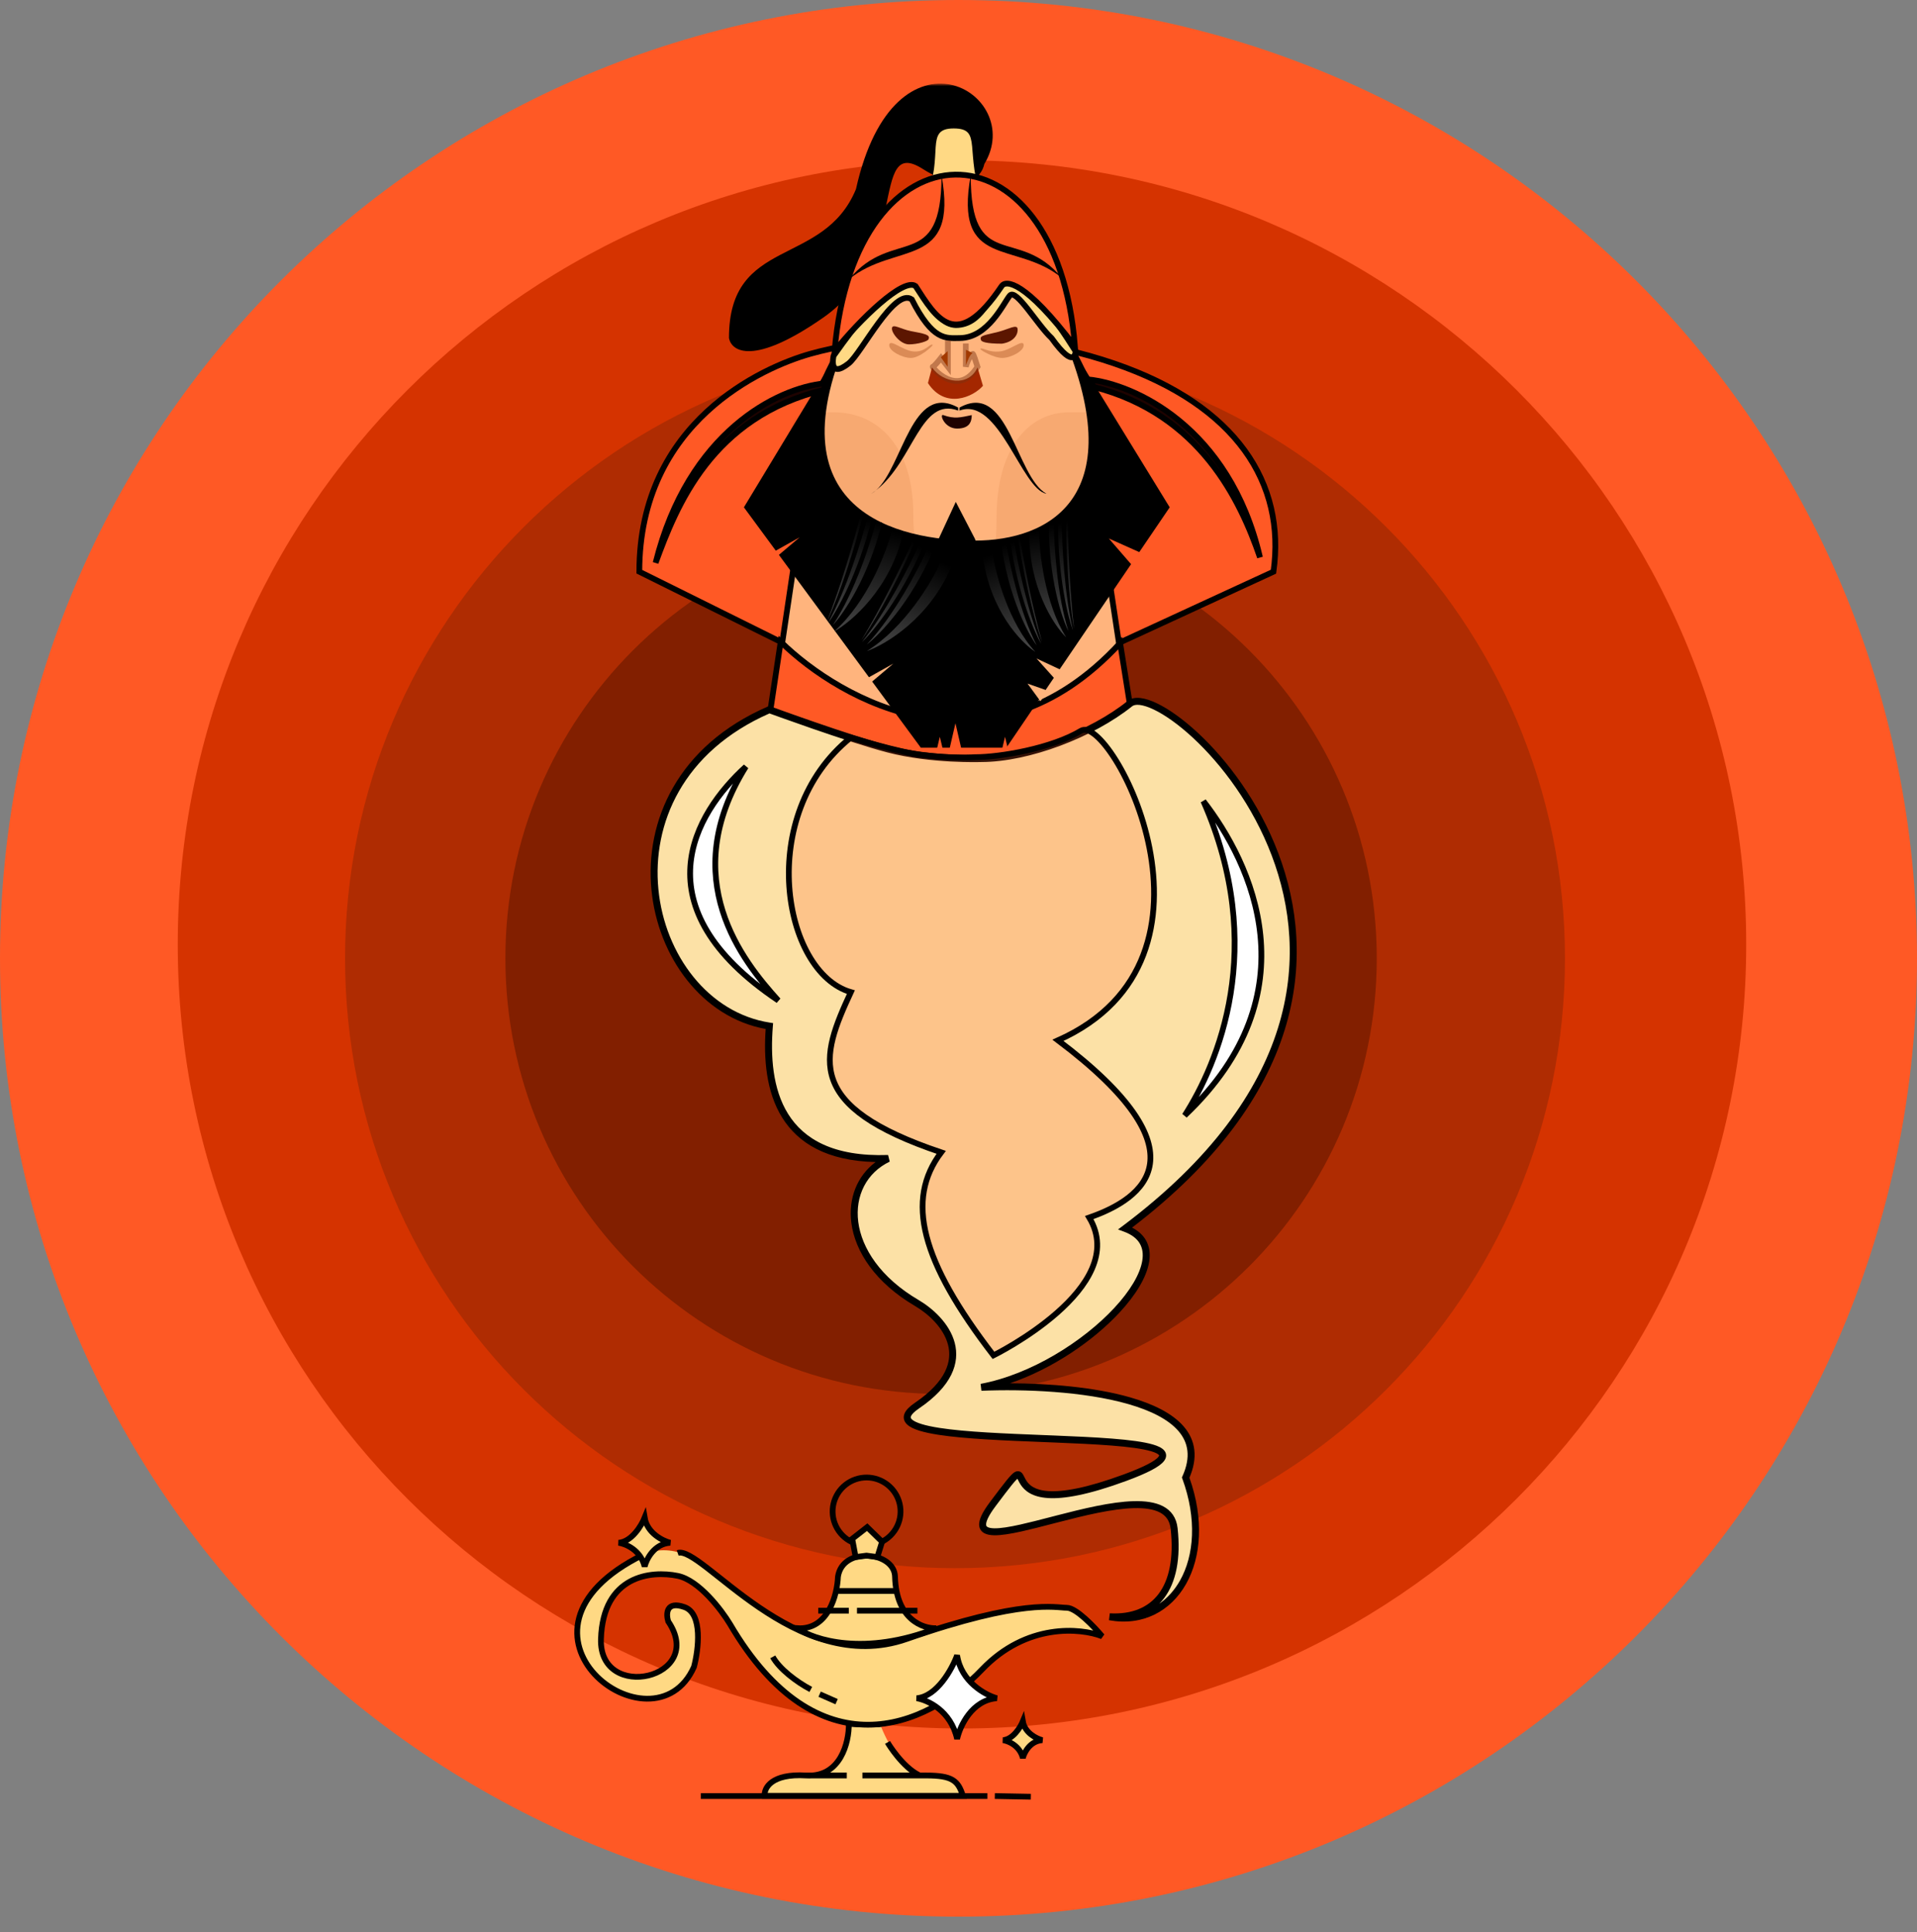 <svg width="500" height="504" viewBox="0 0 500 504" fill="none" xmlns="http://www.w3.org/2000/svg">
<rect x="0" y="0" width="500" height="504" fill="#808080" stroke="none"/>
<path d="M250 500C388.071 500 500 388.071 500 250C500 111.929 388.071 0 250 0C111.929 0 0 111.929 0 250C0 388.071 111.929 500 250 500Z" fill="#FF5925"/>
<path d="M250.909 450.909C363.876 450.909 455.454 359.331 455.454 246.364C455.454 133.396 363.876 41.818 250.909 41.818C137.942 41.818 46.364 133.396 46.364 246.364C46.364 359.331 137.942 450.909 250.909 450.909Z" fill="#D53300"/>
<path d="M249.091 409.091C336.954 409.091 408.182 337.863 408.182 250C408.182 162.136 336.954 90.909 249.091 90.909C161.227 90.909 90 162.136 90 250C90 337.863 161.227 409.091 249.091 409.091Z" fill="#AF2C02"/>
<path d="M245.454 363.636C308.214 363.636 359.091 312.76 359.091 250C359.091 187.24 308.214 136.364 245.454 136.364C182.695 136.364 131.818 187.24 131.818 250C131.818 312.76 182.695 363.636 245.454 363.636Z" fill="#821F00"/>
<mask id="mask0_114_919" style="mask-type:luminance" maskUnits="userSpaceOnUse" x="143" y="21" width="200" height="483">
<path d="M342.727 21.818H143.636V503.604H342.727V21.818Z" fill="white"/>
</mask>
<g mask="url(#mask0_114_919)">
<path d="M166.751 149.139C166.751 110.027 198.963 95.806 211.299 92.315C223.635 88.823 256.789 83.247 290.595 94.816C322.623 105.776 335.375 126.146 332.153 149.139L311.373 158.721L290.595 168.303H205.364L166.751 149.139Z" fill="#FF5925" stroke="black" stroke-width="1.5"/>
<path d="M201.55 184.261L210.783 122.412L284.616 119.962L294.743 186.883L201.55 184.261Z" fill="#FFB47D" stroke="black" stroke-width="1.5"/>
<path d="M223.254 49.35C233.35 3.829 267.89 24.375 256.731 42.797C256.025 46.162 251.815 51.122 240.621 44.037C226.628 35.18 237.61 66.886 214.761 82.828C196.481 95.581 190.724 91.684 190.131 88.141C190.131 61.572 214.761 69.897 223.254 49.35Z" fill="black"/>
<path d="M292.156 167.771C258.147 204.665 219.316 182.789 203.62 167.416L200.935 185.306C250.247 212.514 283.3 195.466 294.635 183.358L292.156 167.771Z" fill="#FF5925" stroke="black" stroke-width="1.5"/>
<path d="M274.974 83.458C340.334 186.015 157.893 183.181 223.785 83.458L232.641 65.214H262.575L274.974 83.458Z" fill="#FFB47D" stroke="black" stroke-width="1.5"/>
<path d="M254.959 95.857C252.656 100.994 245.925 99.931 243.092 95.857L242.029 99.931C246.564 106.875 253.896 103.533 256.376 100.64L254.959 95.857Z" fill="#A42700"/>
<path d="M238.2 134.008C238.2 151.063 245.922 154.309 234.058 154.309C222.194 154.309 206.074 140.785 206.074 123.73C206.074 106.676 205.628 107.555 217.492 107.555C229.356 107.555 238.2 116.954 238.2 134.008Z" fill="url(#paint0_radial_114_919)" fill-opacity="0.33"/>
<path d="M259.929 134.974C259.929 152.651 255.095 157.852 265.949 157.852C276.803 157.852 289.32 141.998 289.32 124.321C289.32 106.645 289.728 107.555 278.873 107.555C268.02 107.555 259.929 117.297 259.929 134.974Z" fill="url(#paint1_radial_114_919)" fill-opacity="0.33"/>
<path d="M194.027 132.345L222.191 85.761C200.227 133.585 234.413 141.025 254.251 141.025C273.381 141.025 295.974 129.817 276.392 85.584L305.086 132.345L262.489 195.048H240.171L194.027 132.345Z" fill="url(#paint2_linear_114_919)"/>
<path d="M249.291 130.928L254.251 140.494L254.605 141.379L244.863 140.847V140.494L249.291 130.928Z" fill="black"/>
<path d="M268.01 178.336L273.375 180.219L271.363 182.928L268.01 178.336Z" fill="#FFB47D"/>
<path d="M270.355 171.779L276.986 174.882L275.243 177.229L270.355 171.779Z" fill="#FFB47D"/>
<path d="M289.205 140.473L298.405 144.589L295.805 148.09L289.205 140.473Z" fill="#FF5925"/>
<path d="M233.023 173.104L226.91 178.276L226.035 177.016L233.023 173.104Z" fill="#FFB47D"/>
<path d="M208.579 140.158L202.466 145.331L201.593 144.071L208.579 140.158Z" fill="#FF5925"/>
<path d="M249.32 84.806C238.711 84.389 244.067 55.118 217.418 92.828C217.418 92.828 216.004 99.022 221.367 94.795C224.66 92.2 233.235 74.956 237.806 78.092C243.302 88.936 246.665 88.226 250.354 88.189C257.76 88.115 261.733 79.08 263.382 77.109C265.031 75.137 270.56 84.764 274.266 88.189C280.529 96.92 280.529 91.614 280.529 91.614C257.175 54.587 262.785 84.671 249.32 84.806Z" fill="#FFD984" stroke="black" stroke-width="1.5"/>
<path d="M256.439 53.192C256.439 61.705 254.175 62.203 248.731 62.203C243.285 62.203 241.56 60.045 241.56 51.532C246.343 40.416 241.022 33.509 248.73 33.508C256.438 33.508 251.302 39.354 256.439 53.192Z" fill="#FFD984"/>
<path d="M265.41 85.761C265.587 87.001 264.708 89.127 261.343 89.658C257.269 89.658 255.845 89.182 255.845 88.595C255.314 87.452 257.445 87.355 260.457 86.55C263.036 85.861 265.233 84.521 265.41 85.761Z" fill="#5C1600"/>
<path d="M232.642 85.584C232.464 86.821 234.83 89.835 237.08 89.835C239.33 89.835 242.206 89.004 242.206 88.418C242.738 87.277 240.791 87.001 237.612 86.382C234.992 85.872 232.818 84.347 232.642 85.584Z" fill="#5C1600"/>
<path d="M231.939 89.948C231.759 91.544 235.326 93.377 237.611 93.377C239.895 93.377 243.442 90.177 243.263 89.948C242.543 89.491 241.284 92.061 238.062 91.664C235.364 91.332 232.119 88.351 231.939 89.948Z" fill="#8D3300" fill-opacity="0.31"/>
<path d="M266.997 89.948C267.175 91.544 263.646 93.377 261.385 93.377C259.125 93.377 255.496 91.225 255.675 90.996C256.385 90.539 257.751 92.061 260.939 91.664C263.608 91.332 266.819 88.351 266.997 89.948Z" fill="#8D3300" fill-opacity="0.31"/>
<path d="M217.675 91.606C222.812 30.663 275.596 30.148 280.378 90.405C267.271 73.066 262.313 73.066 261.276 74.611C249.409 92.293 244.154 82.908 238.781 74.611C235.593 72.379 224.229 83.366 217.675 91.606Z" fill="#FF5925" stroke="black" stroke-width="1.5"/>
<path d="M249.913 106.327V107.108C240.076 103.445 238.348 120.144 228.537 127.868C228.123 128.239 227.691 128.554 227.24 128.803C227.688 128.509 228.12 128.197 228.537 127.868C235.494 121.647 237.815 99.612 249.913 106.327Z" fill="black"/>
<path d="M250.267 106.327V107.108C260.522 103.29 266.45 127.676 272.939 128.803C264.928 124.377 263.085 99.212 250.267 106.327Z" fill="black"/>
<path d="M246.03 108.284C249 109.354 250.485 108.895 253.455 108.284C253.455 110.117 252.785 111.799 249.622 111.799C246.29 111.799 244.945 107.893 246.03 108.284Z" fill="#1E0200"/>
<path d="M247.235 88.772V95.679L245.438 93.376C244.839 94.145 243.57 95.679 243.283 95.679C242.923 95.679 249.75 104.051 254.959 95.679C254.6 94.493 253.845 92.163 253.702 92.33C252.696 93.167 252.085 94.912 251.905 95.679V89.609" stroke="#793312" stroke-opacity="0.46" stroke-width="1.5"/>
<path d="M247.165 95.68L245.395 93.201L247.165 91.606V95.68Z" fill="#A33A00"/>
<path d="M253.719 92.137C253.011 92.279 252.243 94.381 251.948 95.326V91.252L253.719 92.137Z" fill="#A33A00"/>
<path d="M217.549 164.745C226.313 156.915 231.234 143.955 232.599 138.454L235.514 139.21C232.263 153.445 222.183 162.165 217.549 164.745Z" fill="url(#paint3_linear_114_919)"/>
<path d="M215.891 162.668C220.768 153.893 224.771 140.781 226.163 135.322L227.29 135.614C223.808 149.697 218.24 159.518 215.891 162.668Z" fill="url(#paint4_linear_114_919)"/>
<path d="M217.264 163.024C222.954 154.459 227.145 141.396 228.529 135.935L230.031 136.325C226.603 150.422 220.091 159.998 217.264 163.024Z" fill="url(#paint5_linear_114_919)"/>
<path d="M215.637 162.236C219.295 153.145 223.015 139.959 224.418 134.504L224.982 134.649C221.42 148.713 217.268 158.9 215.637 162.236Z" fill="url(#paint6_linear_114_919)"/>
<path d="M226.091 169.855C236.06 163.634 243.116 151.701 245.399 146.512L248.143 147.754C242.514 161.226 231.096 168.102 226.091 169.855Z" fill="url(#paint7_linear_114_919)"/>
<path d="M224.811 167.526C231.112 159.711 237.29 147.472 239.591 142.329L240.652 142.809C234.822 156.095 227.663 164.823 224.811 167.526Z" fill="url(#paint8_linear_114_919)"/>
<path d="M226.102 168.11C233.168 160.641 239.524 148.482 241.817 143.336L243.232 143.976C237.452 157.284 229.404 165.611 226.102 168.11Z" fill="url(#paint9_linear_114_919)"/>
<path d="M224.635 167.058C229.787 158.723 235.699 146.364 238.011 141.226L238.541 141.465C232.636 154.717 226.81 164.048 224.635 167.058Z" fill="url(#paint10_linear_114_919)"/>
<path d="M278.081 166.259C272.464 157.36 271.034 143.984 271.021 138.408L268.476 138.735C268.279 153.122 274.797 163.079 278.081 166.259Z" fill="url(#paint11_linear_114_919)"/>
<path d="M279.859 164.463C277.623 155.187 276.976 141.793 276.933 136.255L275.949 136.381C275.972 150.653 278.565 161.048 279.859 164.463Z" fill="url(#paint12_linear_114_919)"/>
<path d="M278.662 164.616C275.715 155.432 274.904 142.058 274.868 136.52L273.556 136.688C273.533 150.965 276.95 161.255 278.662 164.616Z" fill="url(#paint13_linear_114_919)"/>
<path d="M280.155 164.076C278.983 154.664 278.584 141.237 278.53 135.701L278.039 135.764C278.13 150.026 279.488 160.582 280.155 164.076Z" fill="url(#paint14_linear_114_919)"/>
<path d="M270.041 170.05C263.112 162.552 259.721 149.879 258.892 144.48L256.391 145.305C258.298 159.284 266.285 167.626 270.041 170.05Z" fill="url(#paint15_linear_114_919)"/>
<path d="M271.56 167.953C267.962 159.415 265.355 146.566 264.502 141.21L263.534 141.529C265.645 155.352 269.764 164.905 271.56 167.953Z" fill="url(#paint16_linear_114_919)"/>
<path d="M270.383 168.342C266.087 160.034 263.318 147.239 262.472 141.88L261.183 142.305C263.247 156.144 268.176 165.429 270.383 168.342Z" fill="url(#paint17_linear_114_919)"/>
<path d="M271.8 167.519C269.248 158.635 266.883 145.707 266.021 140.354L265.537 140.514C267.716 154.314 270.62 164.267 271.8 167.519Z" fill="url(#paint18_linear_114_919)"/>
<path d="M245.572 45.73C245.572 71.447 232.909 58.964 221.483 72.831C233.428 62.998 250.073 70.439 245.572 45.73Z" fill="black"/>
<path d="M253.188 45.73C253.188 71.447 265.496 58.61 276.923 72.477C264.977 62.644 248.686 70.439 253.188 45.73Z" fill="black"/>
<path d="M171 146.818C179.502 112.668 202.81 101.18 215.091 100L214.996 101.666C185.594 108.751 176.453 131.939 171 146.818Z" fill="#1E0200" stroke="black" stroke-width="1.5"/>
<path d="M328.635 145.407C320.641 111.126 295.547 100.185 284 99L285.332 100.956C312.98 108.068 323.508 130.472 328.635 145.407Z" fill="#1E0200" stroke="black" stroke-width="1.5"/>
<path d="M200.671 267.671C167.655 262.569 154.087 205.322 200.671 185.129C200.671 185.129 221.155 192.651 231.668 195.403C242.932 198.351 255.935 197.883 255.935 197.883C268.156 197.883 284.806 191.506 294.725 183.535C304.645 175.565 386.124 250.844 293.486 320.454C311.198 327.008 282.564 356.943 255.935 361.903C278.312 360.957 318.744 364.346 309.25 385.46C317.044 406.804 306.239 424.822 289.412 421.771C301.28 422.42 307.939 414.332 306.239 398.744C304.114 379.261 242.978 413.637 258.946 392.368C274.179 372.078 253.633 400.162 293.486 385.46C337.331 369.286 218.03 381.032 239.16 366.685C256.065 355.207 246.204 344.072 239.16 339.938C218.738 327.955 218.859 308.347 231.668 302.211C202.62 303.203 199.432 283.14 200.671 267.671Z" fill="#FCE1A6"/>
<path fill-rule="evenodd" clip-rule="evenodd" d="M297.259 183.897C296.265 183.782 295.65 183.959 295.295 184.244C290.244 188.303 283.512 191.933 276.512 194.549C269.522 197.163 262.199 198.789 255.95 198.792L255.926 198.793C255.9 198.794 255.862 198.794 255.811 198.795C255.711 198.799 255.563 198.803 255.371 198.805C254.988 198.813 254.43 198.82 253.725 198.819C252.318 198.816 250.324 198.783 247.976 198.656C243.288 198.403 237.153 197.778 231.438 196.283C226.144 194.896 218.364 192.317 211.931 190.094C208.709 188.98 205.816 187.953 203.729 187.204C202.685 186.829 201.843 186.524 201.262 186.313C201.033 186.23 200.845 186.161 200.701 186.108C178.04 196.08 170.074 214.957 171.725 231.972C173.393 249.154 184.822 264.302 200.81 266.772L201.644 266.901L201.577 267.744C200.962 275.425 201.469 284.061 205.582 290.631C209.64 297.112 217.345 301.79 231.637 301.302L232.061 303.03C226.038 305.916 222.979 311.957 223.854 318.766C224.732 325.591 229.591 333.27 239.62 339.154C243.233 341.274 247.7 345.254 249.021 350.328C249.69 352.9 249.54 355.722 248.098 358.646C246.664 361.554 243.981 364.51 239.671 367.437C238.382 368.313 237.798 368.984 237.607 369.435C237.523 369.634 237.528 369.762 237.551 369.852C237.576 369.952 237.65 370.098 237.848 370.284C238.27 370.68 239.083 371.097 240.353 371.491C241.597 371.876 243.179 372.21 245.039 372.498C251.89 373.563 262.136 373.971 272.191 374.372C273.089 374.407 273.985 374.443 274.877 374.479C280.302 374.699 285.567 374.934 290.064 375.289C294.541 375.642 298.335 376.12 300.783 376.85C301.97 377.204 303.026 377.667 303.626 378.352C303.953 378.725 304.173 379.196 304.155 379.746C304.139 380.274 303.907 380.749 303.591 381.156C302.976 381.946 301.85 382.731 300.291 383.547C298.702 384.378 296.559 385.295 293.801 386.313C283.796 390.004 277.465 391.056 273.36 390.795C271.294 390.664 269.765 390.2 268.613 389.548C267.453 388.893 266.724 388.076 266.224 387.32C265.978 386.946 265.789 386.591 265.638 386.294C265.596 386.212 265.56 386.138 265.526 386.072C265.465 385.951 265.414 385.851 265.368 385.764C265.279 385.84 265.166 385.945 265.027 386.089C264.731 386.394 264.356 386.827 263.875 387.421C262.914 388.608 261.581 390.374 259.673 392.914C258.694 394.217 258.038 395.273 257.646 396.114C257.247 396.973 257.166 397.515 257.208 397.833C257.24 398.074 257.344 398.235 257.619 398.379C257.947 398.55 258.494 398.672 259.319 398.689C260.959 398.723 263.296 398.341 266.134 397.708C268.513 397.178 271.179 396.486 273.994 395.756C274.518 395.621 275.047 395.484 275.58 395.345C282.333 393.602 289.78 391.764 295.683 391.611C298.632 391.534 301.316 391.871 303.363 392.944C305.476 394.051 306.844 395.911 307.143 398.646C308.006 406.56 306.769 412.747 303.639 416.894C303.243 417.418 302.82 417.906 302.37 418.36C304.543 416.855 306.37 414.803 307.772 412.317C311.445 405.805 312.223 396.251 308.396 385.772L308.269 385.424L308.421 385.087C309.556 382.562 309.918 380.365 309.7 378.45C309.482 376.542 308.681 374.847 307.382 373.331C304.753 370.264 300.1 367.953 294.293 366.283C282.713 362.954 267.123 362.34 255.974 362.811L255.768 361.008C268.858 358.571 282.507 349.964 290.672 341.158C294.766 336.743 297.371 332.394 297.938 328.854C298.218 327.108 297.995 325.608 297.267 324.376C296.539 323.144 295.242 322.074 293.17 321.307L291.607 320.729L292.94 319.728C315.984 302.411 328.124 284.801 333.288 268.302C338.452 251.804 336.67 236.328 331.714 223.224C326.754 210.107 318.621 199.384 311.126 192.444C307.376 188.972 303.816 186.475 300.928 185.095C299.481 184.404 298.243 184.013 297.259 183.897ZM200.671 185.129C200.984 184.276 200.984 184.276 200.984 184.276L201.215 184.361C201.368 184.416 201.593 184.498 201.883 184.604C202.462 184.814 203.302 185.118 204.343 185.492C206.425 186.239 209.311 187.264 212.524 188.375C218.961 190.6 226.68 193.157 231.899 194.524C237.446 195.975 243.445 196.591 248.074 196.841C250.385 196.965 252.346 196.998 253.728 197.001C254.419 197.002 254.965 196.994 255.337 196.988C255.523 196.984 255.665 196.981 255.761 196.978L255.868 196.975L255.894 196.974H255.902L255.918 196.974H255.934C261.904 196.974 269.012 195.412 275.875 192.846C282.735 190.282 289.288 186.738 294.156 182.826C295.041 182.115 296.225 181.946 297.469 182.092C298.723 182.238 300.163 182.714 301.712 183.454C304.815 184.937 308.525 187.558 312.362 191.11C320.039 198.219 328.344 209.172 333.414 222.58C338.489 236 340.327 251.897 335.023 268.844C329.815 285.485 317.747 303.054 295.268 320.244C296.87 321.068 298.06 322.144 298.833 323.451C299.825 325.13 300.063 327.083 299.733 329.142C299.081 333.214 296.183 337.887 292.004 342.394C285.133 349.806 274.495 357.084 263.425 360.854C273.534 360.894 285.406 361.837 294.795 364.535C300.706 366.234 305.781 368.67 308.762 372.147C310.267 373.904 311.243 375.93 311.506 378.244C311.758 380.457 311.353 382.872 310.228 385.494C314.055 396.228 313.302 406.214 309.355 413.21C305.347 420.317 298.067 424.264 289.25 422.665L289.462 420.864C295.169 421.175 299.476 419.392 302.188 415.799C304.93 412.166 306.173 406.516 305.335 398.844C305.103 396.708 304.094 395.379 302.52 394.554C300.879 393.694 298.563 393.354 295.731 393.428C290.073 393.575 282.835 395.35 276.034 397.106C275.506 397.243 274.981 397.379 274.459 397.514C271.645 398.244 268.942 398.944 266.53 399.483C263.688 400.116 261.161 400.545 259.282 400.506C258.346 400.487 257.471 400.352 256.779 399.992C256.033 399.603 255.521 398.958 255.405 398.067C255.298 397.25 255.54 396.332 255.998 395.347C256.464 394.346 257.202 393.178 258.219 391.823C260.12 389.291 261.476 387.495 262.463 386.276C262.955 385.667 263.37 385.186 263.723 384.823C264.064 384.471 264.398 384.175 264.734 383.995C265.098 383.8 265.573 383.686 266.06 383.91C266.464 384.097 266.703 384.448 266.838 384.671C266.951 384.858 267.067 385.09 267.175 385.304C267.203 385.36 267.231 385.415 267.258 385.468C267.399 385.744 267.551 386.029 267.742 386.317C268.116 386.884 268.646 387.478 269.507 387.965C270.374 388.455 271.624 388.864 273.475 388.981C277.203 389.217 283.249 388.267 293.171 384.607C295.893 383.604 297.956 382.716 299.447 381.936C300.967 381.141 301.794 380.504 302.155 380.04C302.326 379.82 302.337 379.708 302.338 379.689C302.338 379.681 302.338 379.673 302.332 379.658C302.327 379.647 302.318 379.627 302.298 379.599C302.288 379.584 302.275 379.568 302.259 379.55C302.026 379.284 301.42 378.936 300.263 378.592C298.022 377.924 294.402 377.455 289.922 377.101C285.463 376.749 280.231 376.515 274.803 376.296C273.903 376.259 272.996 376.224 272.087 376.187C262.074 375.788 251.721 375.376 244.76 374.295C242.856 373.999 241.178 373.65 239.815 373.227C238.478 372.814 237.336 372.298 236.603 371.61C236.225 371.254 235.922 370.822 235.789 370.301C235.654 369.771 235.718 369.236 235.932 368.729C236.336 367.769 237.297 366.851 238.65 365.933C242.792 363.12 245.215 360.381 246.467 357.843C247.71 355.323 247.824 352.95 247.261 350.786C246.116 346.39 242.132 342.736 238.7 340.723C228.307 334.624 223.016 326.507 222.051 318.998C221.233 312.634 223.543 306.767 228.379 303.141C215.661 302.855 208.182 298.21 204.041 291.596C199.764 284.765 199.179 276.029 199.703 268.43C183.12 265.414 171.612 249.623 169.916 232.147C168.183 214.297 176.641 194.554 200.31 184.295L200.643 184.151L200.984 184.276L200.671 185.129Z" fill="black"/>
<path d="M221.926 258.815C204.158 253.719 196.857 212.559 221.926 192.392C221.926 192.392 234.503 196.288 240.702 196.997C248.639 197.904 254.341 197.528 254.341 197.528C260.918 197.528 274.356 195.225 281.973 190.62C289.589 186.015 323.952 249.958 275.95 271.39C314.741 300.616 298.428 312.667 284.098 317.621C295.08 335.865 259.124 353.577 259.124 353.577C240.171 328.956 236.096 313.015 245.484 300.616C209.704 288.572 213.955 275.995 221.926 258.815Z" fill="#FF5925" fill-opacity="0.21" stroke="black" stroke-width="1.5"/>
<path d="M313.876 209C326.344 225.048 342.683 259.074 309 291C317.584 277.576 330.717 247.224 313.876 209Z" fill="white" stroke="black" stroke-width="1.5"/>
<path d="M194.533 200C181.06 212.273 166.605 236.585 203 261C193.725 250.734 176.336 229.231 194.533 200Z" fill="white" stroke="black" stroke-width="1.5"/>
<path d="M249.204 188.672L251.044 196.643H247.364L249.204 188.672Z" fill="#FF5925"/>
<path d="M245.13 192.215L245.897 195.403H244.364L245.13 192.215Z" fill="#FF5925"/>
<path d="M262.134 192.215L262.901 195.403H261.367L262.134 192.215Z" fill="#FF5925"/>
<path d="M241.411 463.219C235.884 463.219 231.196 454.246 229.543 449.757C228.693 450.041 223.639 449.875 221.218 449.757C221.277 454.48 219.128 463.785 210.059 463.219C200.99 462.652 199.077 466.525 199.254 468.533H250.975C249.735 464.636 248.318 463.219 241.411 463.219Z" fill="#FFD984"/>
<path d="M229.72 449.708C228.87 449.991 223.815 449.825 221.395 449.708C221.455 454.43 219.305 463.736 210.236 463.169M210.236 463.169C201.167 462.603 199.255 466.475 199.432 468.484H251.153C249.913 464.586 248.495 463.169 241.587 463.169C229.26 463.169 225.351 463.169 224.937 463.169M210.236 463.169H220.864" stroke="black" stroke-width="1.5"/>
<path d="M278.253 419.419C280.662 419.419 285.397 424.378 287.464 426.858C281.854 424.673 267.732 423.351 256.112 435.537C241.587 450.771 213.247 462.638 190.398 423.67C188.154 419.95 182.285 412.227 176.759 411.094C169.851 409.677 157.275 410.917 156.744 427.566C156.213 444.216 184.375 437.84 174.279 422.962C173.689 421.013 173.713 417.542 178.53 419.242C183.348 420.942 182.191 430.341 181.01 434.829C170.442 458.621 126.809 425.795 167.725 405.603C168.965 404.895 172.508 403.761 176.759 404.895C182.958 402.769 207.402 437.698 236.451 427.566C266.917 416.939 275.242 419.419 278.253 419.419Z" fill="#FFD984"/>
<path d="M176.759 405.122C182.958 402.995 207.402 437.698 236.451 427.567C266.917 416.939 275.242 419.419 278.253 419.419C280.662 419.419 285.397 424.378 287.464 426.858C281.854 424.673 267.732 423.351 256.112 435.537C241.587 450.771 213.247 462.638 190.398 423.67C188.154 419.95 182.285 412.227 176.759 411.094C169.851 409.677 157.275 410.917 156.744 427.567C156.213 444.217 184.375 437.84 174.279 422.962C173.689 421.014 173.713 417.542 178.53 419.242C183.348 420.943 182.191 430.341 181.01 434.829C170.442 458.621 126.809 425.795 167.725 405.603" stroke="black" stroke-width="1.5"/>
<path d="M239.639 463.042C235.388 460.916 231.786 455.071 231.492 454.54" stroke="black" stroke-width="1.5"/>
<path d="M211.476 440.724C207.756 438.776 203.257 435.339 201.557 432.222" stroke="black" stroke-width="1.5"/>
<path d="M218.206 443.912L213.778 441.964" stroke="black" stroke-width="1.5"/>
<path d="M233.44 411.289C233.723 422.484 240.761 424.927 244.245 424.751C225.54 432.119 212.244 427.822 207.934 424.751C216.011 425.317 218.384 416.011 218.561 411.289C219.801 403.318 233.274 404.736 233.44 411.289Z" fill="#FFD984" stroke="black" stroke-width="1.5"/>
<path d="M230.074 402.192L228.834 406.185L226 405.812L223.166 406.185L222.281 401.434L226.177 398.391L230.074 402.192Z" fill="#FFD984" stroke="black" stroke-width="1.5"/>
<path d="M222.137 402.252C220.336 401.374 218.886 399.906 218.025 398.096C217.164 396.286 216.943 394.238 217.397 392.286C217.852 390.335 218.955 388.592 220.527 387.348C222.099 386.105 224.046 385.432 226.051 385.435C228.055 385.443 229.998 386.13 231.563 387.384C233.126 388.638 234.219 390.385 234.662 392.34C235.103 394.295 234.87 396.343 233.997 398.146C233.125 399.953 231.667 401.405 229.861 402.276" stroke="black" stroke-width="1.5"/>
<path d="M233.617 415.04H218.384M239.285 420.177H223.521M221.395 420.177H213.425" stroke="black" stroke-width="1.5"/>
<path d="M257.529 468.533H182.782" stroke="black" stroke-width="1.5"/>
<path d="M259.477 468.533L268.865 468.71" stroke="black" stroke-width="1.5"/>
<path d="M249.637 431.818C250.675 438.737 256.978 442.169 260 443.021C253.487 443.493 250.378 450.295 249.637 453.636C248.01 446.246 241.928 443.481 239.091 443.021C244.42 442.55 248.343 435.356 249.637 431.818Z" fill="white" stroke="black" stroke-width="1.5"/>
<path d="M266.785 449.049C267.294 452.081 270.392 453.587 271.876 453.959C268.676 454.168 267.149 457.147 266.785 458.614C265.985 455.373 262.997 454.161 261.603 453.959C264.222 453.754 266.149 450.601 266.785 449.049Z" fill="#FFD984" stroke="black" stroke-width="1.5"/>
<path d="M168.139 395.911C168.806 399.956 172.864 401.962 174.811 402.461C170.617 402.734 168.616 406.712 168.139 408.664C167.091 404.345 163.175 402.726 161.349 402.461C164.78 402.185 167.305 397.98 168.139 395.911Z" fill="#FFD984" stroke="black" stroke-width="1.5"/>
</g>
<defs>
<radialGradient id="paint0_radial_114_919" cx="0" cy="0" r="1" gradientUnits="userSpaceOnUse" gradientTransform="translate(222.722 131.815) rotate(90) scale(24.267 16.65)">
<stop stop-color="#8B3A00"/>
<stop offset="0" stop-color="#AB4300" stop-opacity="0.28"/>
</radialGradient>
<radialGradient id="paint1_radial_114_919" cx="0" cy="0" r="1" gradientUnits="userSpaceOnUse" gradientTransform="translate(274.089 132.7) rotate(90) scale(25.152 15.233)">
<stop stop-color="#8B3A00"/>
<stop offset="0" stop-color="#AB4300" stop-opacity="0.28"/>
</radialGradient>
<linearGradient id="paint2_linear_114_919" x1="249.557" y1="85.584" x2="249.557" y2="197.175" gradientUnits="userSpaceOnUse">
<stop/>
<stop offset="1"/>
</linearGradient>
<linearGradient id="paint3_linear_114_919" x1="230.207" y1="137.834" x2="222.873" y2="166.125" gradientUnits="userSpaceOnUse">
<stop/>
<stop offset="1" stop-color="#484848"/>
</linearGradient>
<linearGradient id="paint4_linear_114_919" x1="225.238" y1="135.082" x2="217.948" y2="163.202" gradientUnits="userSpaceOnUse">
<stop/>
<stop offset="1" stop-color="#4B4B4B"/>
</linearGradient>
<linearGradient id="paint5_linear_114_919" x1="227.296" y1="135.615" x2="220.006" y2="163.735" gradientUnits="userSpaceOnUse">
<stop/>
<stop offset="1" stop-color="#4B4B4B"/>
</linearGradient>
<linearGradient id="paint6_linear_114_919" x1="223.955" y1="134.384" x2="216.666" y2="162.503" gradientUnits="userSpaceOnUse">
<stop/>
<stop offset="1" stop-color="#4B4B4B"/>
</linearGradient>
<linearGradient id="paint7_linear_114_919" x1="243.147" y1="145.494" x2="231.102" y2="172.122" gradientUnits="userSpaceOnUse">
<stop/>
<stop offset="1" stop-color="#4B4B4B"/>
</linearGradient>
<linearGradient id="paint8_linear_114_919" x1="238.721" y1="141.936" x2="226.748" y2="168.403" gradientUnits="userSpaceOnUse">
<stop/>
<stop offset="1" stop-color="#4B4B4B"/>
</linearGradient>
<linearGradient id="paint9_linear_114_919" x1="240.657" y1="142.812" x2="228.685" y2="169.279" gradientUnits="userSpaceOnUse">
<stop/>
<stop offset="1" stop-color="#4B4B4B"/>
</linearGradient>
<linearGradient id="paint10_linear_114_919" x1="237.575" y1="141.029" x2="225.603" y2="167.495" gradientUnits="userSpaceOnUse">
<stop/>
<stop offset="1" stop-color="#4B4B4B"/>
</linearGradient>
<linearGradient id="paint11_linear_114_919" x1="273.109" y1="138.14" x2="276.742" y2="166.432" gradientUnits="userSpaceOnUse">
<stop/>
<stop offset="1" stop-color="#4B4B4B"/>
</linearGradient>
<linearGradient id="paint12_linear_114_919" x1="277.74" y1="136.151" x2="281.35" y2="164.271" gradientUnits="userSpaceOnUse">
<stop/>
<stop offset="1" stop-color="#4B4B4B"/>
</linearGradient>
<linearGradient id="paint13_linear_114_919" x1="275.944" y1="136.382" x2="279.554" y2="164.502" gradientUnits="userSpaceOnUse">
<stop/>
<stop offset="1" stop-color="#4B4B4B"/>
</linearGradient>
<linearGradient id="paint14_linear_114_919" x1="278.934" y1="135.649" x2="282.544" y2="163.769" gradientUnits="userSpaceOnUse">
<stop/>
<stop offset="1" stop-color="#4B4B4B"/>
</linearGradient>
<linearGradient id="paint15_linear_114_919" x1="260.945" y1="143.802" x2="269.653" y2="170.178" gradientUnits="userSpaceOnUse">
<stop/>
<stop offset="1" stop-color="#4B4B4B"/>
</linearGradient>
<linearGradient id="paint16_linear_114_919" x1="265.295" y1="140.948" x2="273.95" y2="167.165" gradientUnits="userSpaceOnUse">
<stop/>
<stop offset="1" stop-color="#4B4B4B"/>
</linearGradient>
<linearGradient id="paint17_linear_114_919" x1="263.529" y1="141.531" x2="272.184" y2="167.747" gradientUnits="userSpaceOnUse">
<stop/>
<stop offset="1" stop-color="#4B4B4B"/>
</linearGradient>
<linearGradient id="paint18_linear_114_919" x1="266.417" y1="140.223" x2="275.073" y2="166.439" gradientUnits="userSpaceOnUse">
<stop/>
<stop offset="1" stop-color="#484848"/>
</linearGradient>
</defs>
</svg>
